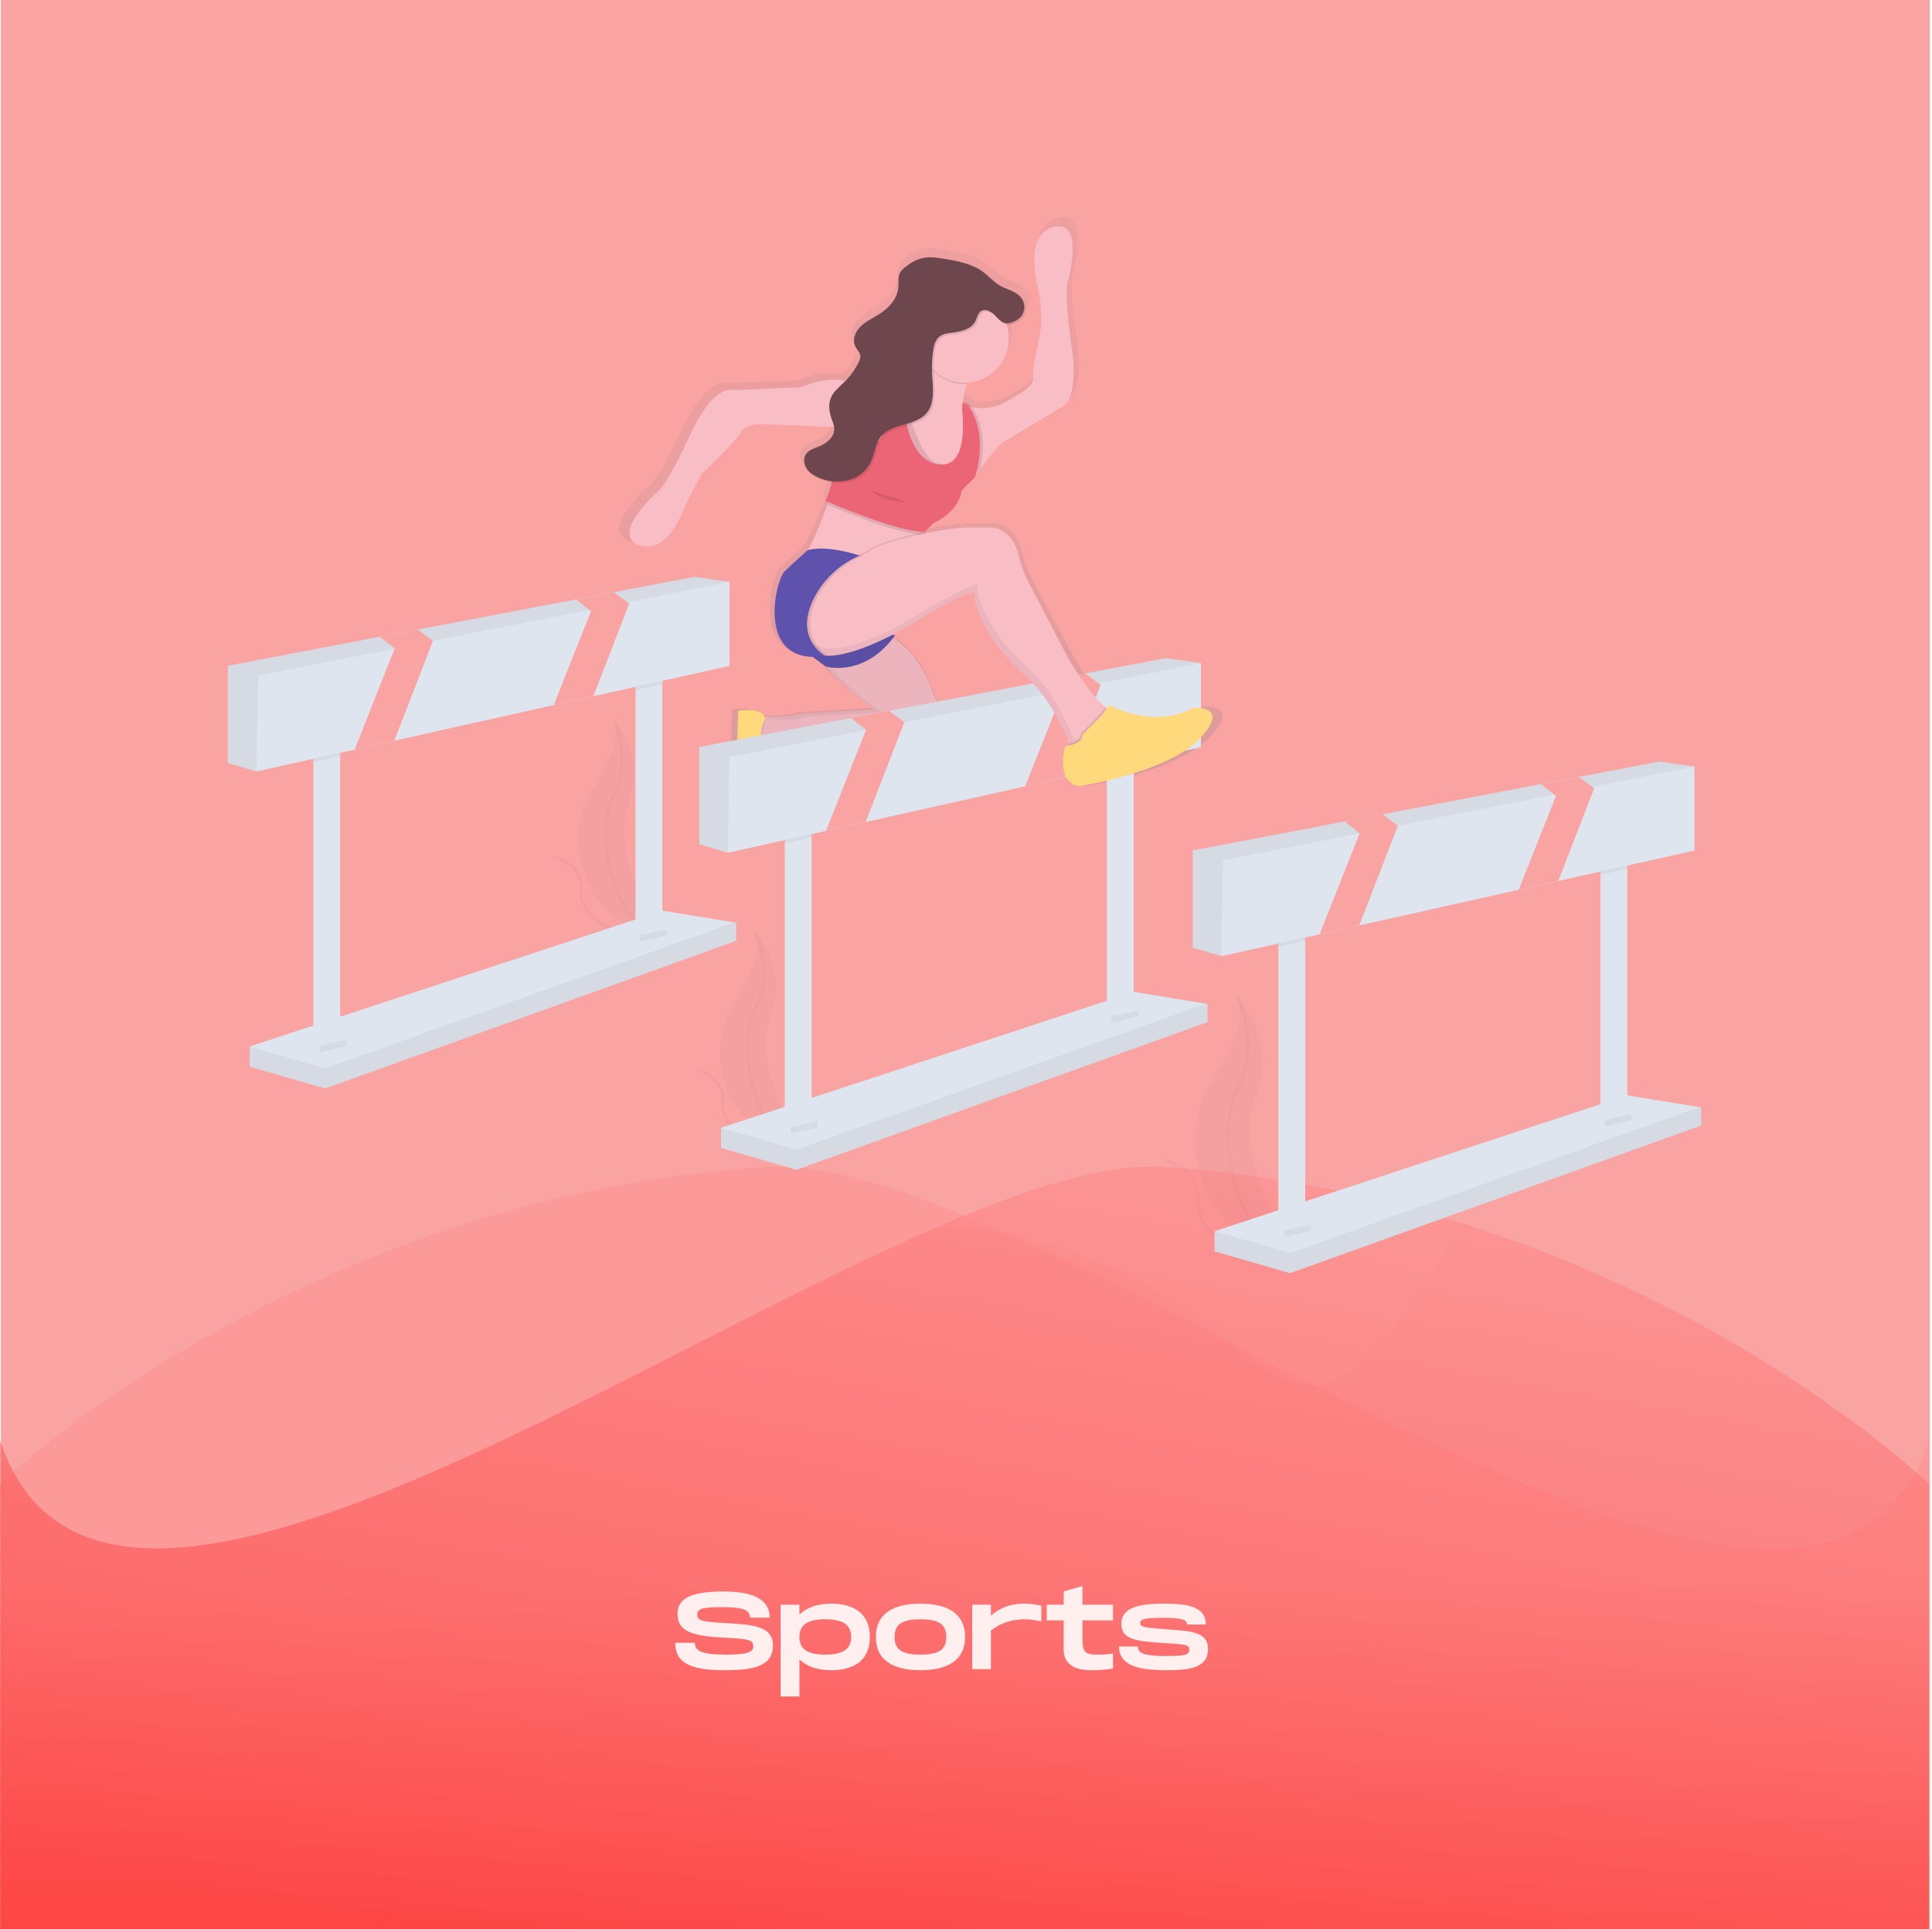 <svg width="636" height="635" viewBox="0 0 636 635" fill="none" xmlns="http://www.w3.org/2000/svg">
<g filter="url(#filter0_ii)">
<rect x="0.283" width="635" height="635" fill="#FAA3A3"/>
<path d="M251.784 384.131C96.685 394.567 0 488.492 0 488.492V635H635V474.042C596.383 592.307 343.381 377.967 251.784 384.131Z" fill="url(#paint0_linear)" fill-opacity="0.5"/>
<path d="M383.216 384.131C538.315 394.567 635 488.492 635 488.492V635H0V474.042C38.617 592.307 291.619 377.967 383.216 384.131Z" fill="url(#paint1_linear)" fill-opacity="0.5"/>
<path d="M222.271 540.767C222.271 548.039 228.427 549.803 238.759 549.803C248.083 549.803 254.455 548.435 254.455 541.703C254.455 535.331 248.299 534.791 238.363 534.251C231.019 533.819 229.507 533.459 229.507 531.515C229.507 529.643 231.019 529.031 237.391 529.031C244.123 529.031 246.895 529.715 246.895 532.487H253.375C253.375 526.259 247.615 523.883 238.111 523.883C228.679 523.883 223.027 525.647 223.027 531.191C223.027 536.843 227.383 538.571 238.363 539.075C246.535 539.471 247.975 539.831 247.975 541.919C247.975 543.899 245.923 544.655 239.119 544.655C230.911 544.655 228.751 543.431 228.751 540.767H222.271ZM273.718 527.879C269.146 527.879 265.474 529.139 263.17 531.515V528.239H256.978V558.443H263.17V546.167C265.474 548.579 269.146 549.803 273.718 549.803C280.558 549.803 286.354 546.959 286.354 538.859C286.354 530.759 280.558 527.879 273.718 527.879ZM271.666 544.655C266.158 544.655 263.17 543.035 263.17 538.859C263.17 534.647 266.158 533.027 271.666 533.027C277.174 533.027 280.198 534.647 280.198 538.859C280.198 543.035 277.174 544.655 271.666 544.655ZM303.017 549.803C311.765 549.803 317.705 546.635 317.705 538.859C317.705 531.047 311.765 527.879 303.017 527.879C294.233 527.879 288.329 531.047 288.329 538.859C288.329 546.635 294.233 549.803 303.017 549.803ZM303.017 544.655C297.293 544.655 294.485 543.251 294.485 538.859C294.485 534.431 297.293 533.027 303.017 533.027C308.705 533.027 311.513 534.431 311.513 538.859C311.513 543.251 308.705 544.655 303.017 544.655ZM337.076 527.879C333.116 527.879 329.372 528.995 326.204 531.839V528.239H320.048V549.443H326.204V536.735C329.948 533.819 333.908 533.027 337.364 533.027C339.164 533.027 340.784 533.243 342.8 533.747V528.599C341.36 528.239 339.596 527.879 337.076 527.879ZM366.395 533.387V528.239H356.351V522.083L350.159 523.847V528.239H344.579V533.387H350.159V543.071C350.159 547.751 353.687 549.803 359.159 549.803C362.003 549.803 364.343 549.623 366.395 549.263V544.295C363.911 544.655 362.831 544.655 360.887 544.655C357.143 544.655 356.351 543.611 356.351 539.507V533.387H366.395ZM368.38 541.991C368.38 548.759 375.94 549.803 384.112 549.803C392.284 549.803 397.684 548.759 397.684 542.783C397.684 537.131 392.032 536.915 383.752 536.303C376.444 535.763 375.328 535.547 375.328 534.215C375.328 532.991 376.984 532.559 382.816 532.559C388.54 532.559 390.772 532.991 390.772 534.755H396.964C396.964 528.923 391.168 527.879 383.176 527.879C375.616 527.879 369.136 528.923 369.136 534.467C369.136 539.579 373.708 540.299 383.032 540.839C390.484 541.307 391.492 541.415 391.492 543.035C391.492 544.691 390.412 545.123 383.752 545.123C376.876 545.123 374.536 544.259 374.536 541.991H368.38Z" fill="#FFEFEF"/>
<g clip-path="url(#clip0)">
<path opacity="0.1" d="M201.79 63.438C247.031 69.63 283.764 112.685 324.524 139.553C333.606 145.54 343.126 150.812 353.191 152.374C386.533 157.549 417.277 121.688 450.775 124.616C477.924 126.989 500.948 155.744 510.716 189.568C520.484 223.391 518.986 261.222 513.562 296.728C505.068 352.176 486.252 406.724 453.499 442.79C448.094 448.743 442.057 454.312 435.116 455.665C423.548 457.946 412.821 448.145 402.81 440.042C357.627 403.456 300.507 394.166 250.062 415.197C232.977 422.318 216.637 432.707 199.154 437.834C165.486 447.688 127.386 435.236 104.528 400.868C81.669 366.5 77.952 310.011 99.731 274.408C108.823 259.549 121.354 249.057 130.899 234.719C154.881 198.726 146.027 162.335 143.06 120.126C140.136 78.535 175.361 59.824 201.79 63.438Z" fill="#FAA3A3"/>
<g opacity="0.2">
<path opacity="0.2" d="M407.437 328.08C407.437 328.08 420.82 341.461 413.275 361.315C405.73 381.169 426.224 414.185 426.224 414.185L425.597 414.083C398.112 409.219 384.457 377.803 399.741 354.457C405.413 345.794 410.079 335.609 407.437 328.08Z" fill="#FAA3A3"/>
<path opacity="0.1" d="M407.437 328.323C407.437 328.323 420.82 341.704 413.275 361.558C405.73 381.412 426.224 414.428 426.224 414.428L425.597 414.326C398.112 409.462 384.457 378.047 399.741 354.7C405.413 346.013 410.079 335.833 407.437 328.323Z" fill="black"/>
<path opacity="0.2" d="M407.437 328.08C407.437 328.08 414.992 344.481 407.437 357.862C399.882 371.242 406.143 408.791 426.214 414.185" stroke="#535461" stroke-miterlimit="10"/>
<path opacity="0.2" d="M383.605 382.215C383.605 382.215 398.875 379.783 400.266 393.465C401.657 407.147 429.629 409.03 429.629 409.03L429.104 409.38C406.006 424.54 383.931 419.035 387.268 398.908C388.499 391.442 388.397 383.922 383.605 382.215Z" fill="#FAA3A3"/>
<path opacity="0.2" d="M383.605 382.215C383.605 382.215 395.46 384.817 394.482 395.59C393.504 406.364 412.082 419.282 429.629 409.044" stroke="#535461" stroke-miterlimit="10"/>
</g>
<g opacity="0.2">
<path opacity="0.2" d="M248.715 307.01C248.715 307.01 259.835 318.129 253.579 334.622C247.323 351.116 264.34 378.553 264.34 378.553L263.819 378.465C240.985 374.433 229.636 348.309 242.332 328.922C247.032 321.709 250.909 313.25 248.715 307.01Z" fill="#FAA3A3"/>
<path opacity="0.1" d="M248.715 307.195C248.715 307.195 259.836 318.313 253.58 334.807C247.324 351.3 264.34 378.737 264.34 378.737L263.795 378.664C240.961 374.632 229.612 348.508 242.308 329.121C247.032 321.893 250.909 313.435 248.715 307.195Z" fill="black"/>
<path opacity="0.2" d="M248.715 307.01C248.715 307.01 254.991 320.629 248.715 331.753C242.44 342.876 247.64 374.068 264.316 378.553" stroke="#535461" stroke-miterlimit="10"/>
<path opacity="0.2" d="M228.911 351.976C228.911 351.976 241.613 349.968 242.756 361.325C243.899 372.682 267.152 374.287 267.152 374.287L266.714 374.579C247.523 387.176 229.179 382.604 231.947 365.877C232.973 359.637 232.89 353.372 228.911 351.976Z" fill="#FAA3A3"/>
<path opacity="0.2" d="M228.911 351.976C228.911 351.976 238.757 354.136 237.95 363.09C237.142 372.045 252.572 382.779 267.137 374.277" stroke="#535461" stroke-miterlimit="10"/>
</g>
<g opacity="0.2">
<path opacity="0.2" d="M202.015 236.971C202.015 236.971 213.135 248.09 206.879 264.583C200.623 281.076 217.64 308.513 217.64 308.513L217.119 308.426C194.285 304.394 182.936 278.27 195.632 258.882C200.331 251.669 204.209 243.211 202.015 236.971Z" fill="#FAA3A3"/>
<path opacity="0.1" d="M202.015 237.155C202.015 237.155 213.135 248.274 206.88 264.767C200.624 281.261 217.64 308.698 217.64 308.698L217.095 308.625C194.261 304.593 182.912 278.469 195.608 259.082C200.332 251.854 204.209 243.396 202.015 237.155Z" fill="black"/>
<path opacity="0.2" d="M202.015 236.971C202.015 236.971 208.29 250.59 202.015 261.713C195.74 272.837 200.94 304.029 217.616 308.513" stroke="#535461" stroke-miterlimit="10"/>
<path opacity="0.2" d="M182.211 281.937C182.211 281.937 194.912 279.928 196.056 291.285C197.199 302.642 220.451 304.248 220.451 304.248L220.014 304.539C200.823 317.137 182.478 312.565 185.246 295.838C186.273 289.598 186.19 283.333 182.211 281.937Z" fill="#FAA3A3"/>
<path opacity="0.2" d="M182.211 281.937C182.211 281.937 192.057 284.097 191.249 293.051C190.442 302.005 205.872 312.74 220.437 304.238" stroke="#535461" stroke-miterlimit="10"/>
</g>
<path d="M82.181 351.125V344.496L218.044 306.397L242.343 303.635V309.71L107.034 358.3L82.181 351.125Z" fill="#DFE5EE"/>
<path opacity="0.05" d="M82.181 351.125V344.496L218.044 306.397L242.343 303.635V309.71L107.034 358.3L82.181 351.125Z" fill="black"/>
<path d="M82.181 344.496L218.044 299.768L241.793 303.635L107.034 351.675L82.181 344.496Z" fill="#DFE5EE"/>
<path d="M112.005 243.444H103.166V346.154H112.005V243.444Z" fill="#DFE5EE"/>
<path d="M218.044 219.699H209.205V309.71H218.044V219.699Z" fill="#DFE5EE"/>
<path d="M240.133 191.537V219.149L129.809 243.79L116.758 246.708L84.389 253.936L75 251.173V219.149L125.062 209.607L137.52 207.233L228.536 189.884L240.133 191.537Z" fill="#DFE5EE"/>
<path opacity="0.05" d="M240.133 191.537V219.149L129.809 243.79L116.758 246.708L84.389 253.936L75 251.173V219.149L125.062 209.607L137.52 207.233L228.536 189.884L240.133 191.537Z" fill="black"/>
<path opacity="0.05" d="M112.005 243.444V248.872L103.166 250.847V243.444H112.005Z" fill="black"/>
<path opacity="0.05" d="M218.044 219.699V225.19L209.205 227.16V219.699H218.044Z" fill="black"/>
<path d="M240.133 191.537V219.149L195.34 229.154L182.313 232.063L129.809 243.79L116.758 246.708L84.389 253.936L84.943 222.462L129.926 213.498L142.511 210.993H142.516L193.939 200.744L206.5 198.24L240.133 191.537Z" fill="#DFE5EE"/>
<path d="M142.516 210.993L129.81 243.79L116.758 246.708L129.926 213.497L125.062 209.606L137.52 207.233L142.511 210.993H142.516Z" fill="#FAA3A3"/>
<path d="M207.132 198.716L195.34 229.154L182.313 232.063L194.543 201.221L193.939 200.745L189.678 197.33L202.136 194.957L206.5 198.24L207.127 198.716H207.132Z" fill="#FAA3A3"/>
<path opacity="0.05" d="M105.103 344.36L113.937 342.288V344.36L105.103 346.432V344.36Z" fill="black"/>
<path opacity="0.05" d="M210.586 307.915L219.42 305.843V307.915L210.586 309.987V307.915Z" fill="black"/>
<path d="M395.932 232.51C381.849 239.928 367.27 231.538 367.27 231.538C367.041 231.966 366.779 232.376 366.486 232.763C366.306 232.627 366.122 232.486 365.937 232.335C359.885 227.389 353.187 215.711 353.187 215.711L340.135 191.241C338.536 188.3 337.33 185.162 336.55 181.907C334.399 172.578 327.536 172.179 327.536 172.179H319.494C315.603 172.179 309.979 172.996 304.414 174.125C304.562 173.973 304.659 173.779 304.691 173.57L304.424 173.624L307.411 170.705C307.411 170.705 315.958 167.242 316.965 159.825L321.489 155.374C321.489 155.374 321.635 154.985 321.839 154.3L323.342 152.408C329.89 144.212 330.362 144.076 330.362 144.076L350.214 132.33C350.214 132.33 357.341 131.318 354.369 111.391C351.396 91.463 353.396 89.017 353.396 89.017C353.396 89.017 358.795 69.051 348.444 71.536C338.092 74.022 342.771 91.089 342.771 91.089L343.491 94.858C344.394 99.579 344.344 104.432 343.345 109.134C342.27 114.216 341.069 120.496 341.37 121.994C341.901 124.606 335.922 127.913 335.922 127.913L332.541 129.888C328.962 131.977 324.746 132.696 320.676 131.911L320.496 131.639L318.473 130.121C318.413 130.329 318.364 130.54 318.327 130.754L317.5 130.121V130.17C317.5 129.995 317.5 129.829 317.539 129.645C317.776 127.774 318.215 125.935 318.847 124.158C318.901 123.993 318.969 123.818 319.027 123.672C322.809 123.443 326.363 121.786 328.969 119.036C331.576 116.286 333.04 112.65 333.067 108.861C333.067 107.301 332.818 105.751 332.327 104.27C332.71 104.341 333.102 104.341 333.485 104.27C335.304 103.978 337.236 103.044 338.179 101.434C338.678 100.55 338.908 99.54 338.839 98.527C338.771 97.514 338.408 96.543 337.795 95.734C337.563 95.438 337.302 95.166 337.017 94.922C335.29 92.976 332.4 92.49 330.104 91.181C327.92 89.951 326.261 87.986 324.228 86.522C320.385 83.744 315.471 82.908 310.782 82.144C308.768 81.818 306.72 81.492 304.696 81.76C302.137 82.1 299.783 83.38 297.779 84.98C297.068 85.49 296.473 86.145 296.032 86.901C295.288 88.36 295.614 90.072 295.483 91.687C295.162 95.617 292.077 98.817 288.672 100.904C286.581 102.183 284.294 103.205 282.538 104.922C280.782 106.639 279.746 109.348 280.84 111.517C281.419 112.665 282.562 113.623 282.572 114.922C282.534 115.493 282.368 116.048 282.086 116.546C280.917 118.985 279.339 121.206 277.42 123.112C270.318 121.4 262.652 125.165 262.652 125.165L239.52 126.138C239.52 126.138 232.982 123.171 224.44 141.469C215.898 159.767 212.872 160.759 212.872 160.759C212.872 160.759 197.305 174.606 207.341 178.069C217.377 181.532 222.908 164.713 222.908 164.713L228.478 154.363C228.478 154.363 241.048 142.49 242.055 140.019C243.062 137.548 249.094 137.548 249.094 137.548L273.616 138.521C273.649 138.719 273.668 138.919 273.675 139.119C273.733 141.863 271.16 143.983 268.572 145C266.937 145.652 265.069 146.143 264.072 147.573C263.075 149.003 263.313 151.08 264.315 152.539C264.621 152.975 264.979 153.372 265.381 153.721C266.432 154.805 267.716 155.636 269.136 156.153C270.313 156.622 271.538 156.961 272.789 157.164C272.281 159.264 271.589 161.314 270.722 163.293L271.695 163.711L271.374 164.567C270.002 168.21 267.176 175.399 264.675 179.747C264.651 179.747 260.132 183.58 256.624 187.043C253.944 189.679 247.484 215.059 266.388 215.516L270.702 218.697H270.79C274.628 224.115 287.3 233.016 287.3 233.016L264.889 234.339C263.771 234.407 262.659 234.542 261.557 234.743C261.191 234.808 260.824 234.881 260.458 234.962C256.508 235.828 252.134 235.521 249.79 235.244C248.238 232.326 241.033 233.512 241.033 233.512C241.033 233.512 240.026 248.352 241.52 256.757C243.013 265.162 248.559 259.724 248.559 259.724C247.552 252.306 255.856 246.849 255.856 246.849C256.911 246.319 258.162 245.677 259.631 244.904C264.291 242.404 286.459 246.227 293.313 247.491C294.822 247.772 296.356 247.902 297.891 247.88C317.539 247.559 312.436 237.977 312.436 237.977L308.481 230.195C307.832 228.901 307.254 227.573 306.749 226.217C303.256 216.975 297.827 211.888 293.668 209.164C293.892 208.882 294.116 208.6 294.335 208.303C294.335 208.303 294.004 208.225 293.503 208.074C297.015 206.28 299.34 204.845 299.34 204.845C299.34 204.845 322.471 190.997 321.469 194.46C320.467 197.924 326.499 211.275 337.561 220.672C337.883 220.944 338.194 221.221 338.505 221.504L338.807 221.781L339.425 222.364L339.76 222.69L340.334 223.264L340.655 223.595L341.263 224.247L341.507 224.509C341.782 224.814 342.055 225.122 342.324 225.434L342.499 225.643C342.707 225.889 342.913 226.136 343.117 226.382L343.394 226.727L343.881 227.35L344.163 227.715L344.649 228.352L344.902 228.687L345.466 229.471L345.603 229.655C345.833 229.98 346.058 230.304 346.279 230.628L346.444 230.876L346.931 231.611L347.135 231.927L347.568 232.608L347.758 232.909L348.21 233.653L348.341 233.867C348.734 234.516 349.107 235.164 349.46 235.813L349.519 235.92L349.981 236.757L350.054 236.893L350.496 237.729L350.526 237.788C351.772 240.168 352.888 242.615 353.868 245.118C353.302 245.254 352.729 245.351 352.15 245.409C349.134 258.766 357.18 258.766 357.18 258.766C357.18 258.766 386.854 254.315 397.917 242.939C408.979 231.562 395.932 232.51 395.932 232.51Z" fill="url(#paint2_linear)"/>
<path d="M288.313 207.213C288.313 207.213 300.542 210.385 306.642 226.776C307.132 228.102 307.692 229.401 308.321 230.667L312.149 238.342C312.149 238.342 317.087 247.763 298.081 248.07C296.596 248.091 295.113 247.962 293.654 247.686C287.023 246.445 265.58 242.686 261.061 245.142C258.536 246.572 255.938 247.871 253.278 249.033L247.927 243.196L249.873 235.414C249.873 235.414 256.299 236.62 261.849 235.38C263.259 235.062 264.692 234.857 266.135 234.767L287.826 233.478C287.826 233.478 270.8 221.319 270.8 216.941C270.8 212.564 288.313 207.213 288.313 207.213Z" fill="#F8BDC5"/>
<path opacity="0.05" d="M251.828 236.883C251.828 236.883 246.477 245.609 257.417 247.097C257.417 247.097 249.396 252.447 250.368 259.743C250.368 259.743 245.017 265.093 243.558 256.825C242.099 248.556 243.072 233.965 243.072 233.965C243.072 233.965 251.828 232.505 251.828 236.883Z" fill="black"/>
<path opacity="0.05" d="M288.313 207.213C288.313 207.213 300.542 210.385 306.642 226.776C307.132 228.102 307.692 229.401 308.321 230.667L312.149 238.342C312.149 238.342 317.087 247.763 298.081 248.07C296.596 248.091 295.113 247.962 293.654 247.686C287.023 246.445 265.58 242.686 261.061 245.142C258.536 246.572 255.938 247.871 253.278 249.033L247.927 243.196L249.873 235.414C249.873 235.414 256.299 236.62 261.849 235.38C263.259 235.062 264.692 234.857 266.135 234.767L287.826 233.478C287.826 233.478 270.8 221.319 270.8 216.941C270.8 212.564 288.313 207.213 288.313 207.213Z" fill="black"/>
<path opacity="0.05" d="M250.368 244.179L252.314 236.397C252.314 236.397 258.74 237.603 264.291 236.362C265.701 236.045 267.134 235.84 268.577 235.75L290.258 234.451C290.258 234.451 273.232 222.291 273.232 217.914C273.232 213.536 290.744 208.186 290.744 208.186L290.876 208.225C290.052 207.814 289.194 207.476 288.312 207.213C288.312 207.213 270.8 212.564 270.8 216.941C270.8 221.319 287.826 233.478 287.826 233.478L266.149 234.777C264.706 234.867 263.273 235.072 261.863 235.39C256.313 236.63 249.887 235.424 249.887 235.424L247.941 243.206L253.292 249.043C253.292 249.043 253.652 248.897 254.391 248.556L250.368 244.179Z" fill="black"/>
<path d="M251.828 236.883C251.828 236.883 246.477 245.609 257.417 247.097C257.417 247.097 249.396 252.447 250.368 259.743C250.368 259.743 245.017 265.093 243.558 256.825C242.099 248.556 243.072 233.965 243.072 233.965C243.072 233.965 251.828 232.505 251.828 236.883Z" fill="#FFD97B"/>
<path d="M237.361 377.877V371.247L373.224 333.149L397.523 330.386V336.461L262.214 385.051L237.361 377.877Z" fill="#DFE5EE"/>
<path opacity="0.05" d="M237.361 377.877V371.247L373.224 333.149L397.523 330.386V336.461L262.214 385.051L237.361 377.877Z" fill="black"/>
<path d="M237.361 371.247L373.224 326.519L396.973 330.386L262.214 378.426L237.361 371.247Z" fill="#DFE5EE"/>
<path d="M267.186 270.196H258.347V372.906H267.186V270.196Z" fill="#DFE5EE"/>
<path d="M373.224 246.45H364.385V336.461H373.224V246.45Z" fill="#DFE5EE"/>
<path d="M395.314 218.288V245.9L284.99 270.541L271.938 273.459L239.569 280.687L230.18 277.924V245.9L280.237 236.358L292.7 233.984L383.717 216.635L395.314 218.288Z" fill="#DFE5EE"/>
<path opacity="0.05" d="M395.314 218.288V245.9L284.99 270.541L271.938 273.459L239.569 280.687L230.18 277.924V245.9L280.237 236.358L292.7 233.984L383.717 216.635L395.314 218.288Z" fill="black"/>
<path opacity="0.05" d="M267.186 270.196V275.624L258.347 277.598V270.196H267.186Z" fill="black"/>
<path opacity="0.05" d="M373.224 246.45V251.941L364.385 253.911V246.45H373.224Z" fill="black"/>
<path d="M395.315 218.289V245.901L350.522 255.906L337.494 258.814L284.991 270.541L271.939 273.46L239.57 280.687L240.124 249.213L285.107 240.249L297.692 237.744H297.697L349.121 227.496L361.681 224.991L395.315 218.289Z" fill="#DFE5EE"/>
<path d="M297.696 237.744L284.99 270.541L271.938 273.46L285.106 240.249L280.237 236.358L292.7 233.984L297.691 237.744H297.696Z" fill="#FAA3A3"/>
<path d="M362.313 225.467L350.522 255.905L337.494 258.814L349.724 227.972L349.121 227.495L344.859 224.081L357.317 221.707L361.681 224.991L362.308 225.467H362.313Z" fill="#FAA3A3"/>
<path opacity="0.05" d="M260.283 371.111L269.117 369.039V371.111L260.283 373.183V371.111Z" fill="black"/>
<path opacity="0.05" d="M365.766 334.666L374.6 332.594V334.666L365.766 336.733V334.666Z" fill="black"/>
<path d="M348.697 134.45L329.492 146.002C329.492 146.002 329.035 146.138 322.681 154.198L320.4 157.116C315.574 163.317 305.543 165.385 305.543 165.385L299.181 155.598L297.838 143.711L299.249 138.911L300.367 135.107L310.155 136.508L314.095 138.633L318.96 133.769C319.339 133.872 319.724 133.964 320.108 134.037C324.045 134.813 328.131 134.112 331.584 132.067L334.853 130.122C334.853 130.122 340.632 126.868 340.121 124.285C339.829 122.826 340.992 116.639 342.033 111.639C342.999 107.014 343.047 102.245 342.174 97.602L341.478 93.895C341.478 93.895 336.959 77.106 346.965 74.674C356.972 72.242 351.757 91.862 351.757 91.862C351.757 91.862 349.84 94.265 352.73 113.862C355.62 133.458 348.697 134.45 348.697 134.45Z" fill="#F8BDC5"/>
<path d="M317.038 131.843C316.493 136.989 318.96 137.68 318.96 137.68L320.419 143.516V149.839L316.041 157.135H305.339L296.096 152.758V132.33L294.637 127.466C295.453 127.413 296.266 127.308 297.069 127.15C301.763 126.211 304.424 123.604 305.923 120.773C308.258 116.342 307.771 111.396 307.771 111.396C307.771 111.396 327.23 106.045 320.419 121.123C319.514 123.132 318.824 124.898 318.303 126.473C317.693 128.214 317.269 130.014 317.038 131.843V131.843Z" fill="#F8BDC5"/>
<path d="M304.653 174.543C304.621 174.758 304.52 174.958 304.365 175.112C304.112 175.406 303.901 175.733 303.738 176.085C301.461 180.379 297.069 195.54 297.069 195.54L273.232 186.785L272.887 186.698L263.503 184.353C266.164 182.451 270.61 171.046 272.42 166.153C272.906 164.786 273.232 163.925 273.232 163.925L298.528 166.357C298.528 166.357 305.085 172.096 304.653 174.543Z" fill="#F8BDC5"/>
<path d="M294.637 125.987C294.637 125.987 287.34 128.905 280.043 125.987C272.746 123.068 263.99 127.446 263.99 127.446L241.612 128.419C241.612 128.419 235.288 125.5 227.019 143.497C218.749 161.493 215.83 162.466 215.83 162.466C215.83 162.466 200.75 176.085 210.479 179.489C220.208 182.894 225.559 166.357 225.559 166.357L230.91 156.143C230.91 156.143 243.072 144.469 244.045 142.038C245.018 139.606 250.855 139.606 250.855 139.606L275.178 140.578L275.027 147.689L282.475 154.197L289.285 148.361L294.637 137.66V125.987Z" fill="#F8BDC5"/>
<path opacity="0.1" d="M320.418 121.123C319.514 123.132 318.823 124.898 318.302 126.474C318.04 126.474 317.767 126.474 317.5 126.474C315.259 126.476 313.048 125.961 311.039 124.969C309.03 123.977 307.277 122.534 305.917 120.754C308.257 116.342 307.77 111.396 307.77 111.396C307.77 111.396 327.229 106.045 320.418 121.123Z" fill="black"/>
<path d="M317.5 125.987C325.56 125.987 332.094 119.454 332.094 111.396C332.094 103.337 325.56 96.804 317.5 96.804C309.44 96.804 302.906 103.337 302.906 111.396C302.906 119.454 309.44 125.987 317.5 125.987Z" fill="#F8BDC5"/>
<path opacity="0.1" d="M304.652 174.543C304.62 174.758 304.52 174.958 304.365 175.112C304.112 175.406 303.901 175.733 303.738 176.085C295.084 175.705 276.146 167.763 272.419 166.172C272.906 164.805 273.232 163.944 273.232 163.944L298.528 166.376C298.528 166.376 305.085 172.096 304.652 174.543Z" fill="black"/>
<path opacity="0.1" d="M322.7 154.197L320.419 157.116C315.593 163.317 305.562 165.384 305.562 165.384L299.2 155.598L297.857 143.711L298.285 132.067C299.642 138.39 303.437 151.581 309.23 152.738C318.916 154.684 318.22 140.807 317.743 134.985C317.671 134.086 317.753 133.181 317.987 132.31L319.932 133.769L320.108 134.037C324.744 141.235 323.703 149.805 322.7 154.197Z" fill="black"/>
<path d="M297.068 125.014H292.204C292.204 125.014 297.068 156.143 274.205 147.388C274.205 147.388 276.151 154.684 271.772 164.898C271.772 164.898 295.122 175.112 304.365 175.112L307.284 172.194C307.284 172.194 315.554 168.789 316.527 161.493L320.905 157.116C320.905 157.116 325.769 143.983 318.959 133.769L317.013 132.31C316.779 133.181 316.697 134.086 316.77 134.985C317.256 140.822 317.942 154.674 308.257 152.738C296.095 150.306 297.068 125.014 297.068 125.014Z" fill="#EB6576"/>
<path d="M263.989 213.537L271.773 219.373C271.773 219.373 284.421 223.264 294.636 209.159C294.636 209.159 288.312 207.7 289.285 204.295C290.258 200.891 263.989 213.537 263.989 213.537Z" fill="#5E52AD"/>
<path opacity="0.05" d="M263.989 213.537L271.773 219.373C271.773 219.373 284.421 223.264 294.636 209.159C294.636 209.159 288.312 207.7 289.285 204.295C290.258 200.891 263.989 213.537 263.989 213.537Z" fill="black"/>
<path opacity="0.1" d="M304.652 175.029C304.621 175.245 304.52 175.444 304.365 175.598C302.42 177.544 297.069 196.027 297.069 196.027L273.232 187.272L272.887 187.184C274.734 186.017 276.689 185.03 278.724 184.237C280.383 183.595 282.052 182.914 283.496 182.262C284.667 181.761 285.792 181.159 286.858 180.462C288.896 179.003 296.723 176.668 304.652 175.029Z" fill="black"/>
<path d="M359.822 244.179L352.525 246.124C352.525 246.124 352.36 245.638 352.039 244.792C350.482 240.832 345.297 228.93 336.472 221.319C325.77 212.077 319.933 198.945 320.905 195.54C321.878 192.135 299.501 205.754 299.501 205.754C299.501 205.754 283.278 215.847 272.556 215.861C270.954 215.907 269.361 215.612 267.881 214.995C263.747 213.133 262.073 209.869 261.514 206.727C261.183 204.738 261.271 202.702 261.774 200.749C262.276 198.797 263.182 196.971 264.432 195.389C268.139 190.598 273.085 186.91 278.734 184.723C280.393 184.081 282.062 183.4 283.507 182.748C284.677 182.247 285.802 181.645 286.868 180.948C290.273 178.517 309.732 173.653 318.974 173.653H326.758C326.758 173.653 333.393 174.042 335.475 183.215C336.225 186.406 337.386 189.486 338.929 192.379L351.552 216.455C351.552 216.455 358.032 227.938 363.884 232.802C365.553 234.193 367.173 235.044 368.578 234.937C374.902 234.451 359.822 244.179 359.822 244.179Z" fill="#F8BDC5"/>
<path opacity="0.1" d="M337.037 104.11C337.519 103.239 337.741 102.247 337.675 101.254C337.61 100.26 337.26 99.306 336.667 98.506C335.032 96.381 332.08 95.894 329.749 94.562C327.633 93.351 326.033 91.42 324.068 89.98C320.351 87.251 315.613 86.425 311.064 85.68C309.119 85.359 307.134 85.038 305.178 85.306C302.702 85.641 300.426 86.901 298.485 88.472C297.796 88.976 297.221 89.619 296.797 90.359C296.077 91.78 296.393 93.482 296.266 95.068C295.955 98.934 292.968 102.081 289.675 104.129C287.651 105.389 285.423 106.391 283.74 108.078C282.057 109.766 281.04 112.432 282.101 114.562C282.665 115.69 283.769 116.634 283.774 117.899C283.742 118.459 283.586 119.006 283.317 119.499C282.165 121.949 280.594 124.179 278.676 126.089C276.954 127.801 274.896 129.338 274.001 131.6C273.14 133.774 273.515 136.255 274.308 138.458C274.677 139.509 275.139 140.559 275.159 141.668C275.212 144.368 272.727 146.44 270.221 147.451C268.64 148.089 266.816 148.575 265.868 149.981C264.919 151.386 265.133 153.429 266.101 154.845C267.069 156.26 268.631 157.208 270.236 157.855C273.216 159.11 276.519 159.38 279.664 158.624C281.223 158.234 282.684 157.523 283.953 156.537C285.222 155.55 286.271 154.309 287.033 152.894C288.493 150.054 288.59 146.571 290.614 144.091C294.179 139.757 301.7 140.851 305.422 136.644C308.408 133.264 307.596 128.142 307.367 123.638C307.235 121.129 307.34 118.613 307.679 116.123C307.922 114.353 308.37 112.451 309.761 111.332C310.885 110.428 312.402 110.223 313.832 110.048C316.819 109.674 320.259 108.949 321.616 106.259C322.18 105.141 322.35 103.73 323.367 103.001C324.773 101.989 326.743 103.001 327.969 104.217C329.321 105.564 330.455 107.222 332.512 106.887C334.259 106.614 336.127 105.695 337.037 104.11Z" fill="black"/>
<path d="M336.511 103.584C336.992 102.713 337.213 101.721 337.147 100.728C337.08 99.734 336.73 98.781 336.136 97.981C334.502 95.856 331.549 95.369 329.219 94.037C327.103 92.825 325.502 90.894 323.537 89.455C319.82 86.726 315.082 85.899 310.534 85.155C308.588 84.834 306.603 84.513 304.648 84.781C302.172 85.116 299.895 86.376 297.954 87.947C297.265 88.451 296.69 89.094 296.266 89.834C295.546 91.254 295.862 92.957 295.736 94.542C295.424 98.409 292.437 101.556 289.144 103.604C287.12 104.863 284.892 105.865 283.209 107.553C281.526 109.241 280.509 111.906 281.57 114.037C282.134 115.165 283.239 116.109 283.243 117.373C283.211 117.934 283.055 118.481 282.786 118.974C281.634 121.423 280.064 123.654 278.145 125.564C276.423 127.276 274.365 128.813 273.47 131.075C272.609 133.249 272.984 135.73 273.777 137.933C274.147 138.983 274.609 140.034 274.628 141.143C274.682 143.842 272.196 145.914 269.691 146.926C268.11 147.563 266.285 148.05 265.337 149.455C264.388 150.861 264.602 152.904 265.57 154.319C266.538 155.735 268.1 156.683 269.705 157.33C272.685 158.585 275.989 158.854 279.133 158.098C280.692 157.709 282.154 156.998 283.423 156.011C284.692 155.025 285.741 153.784 286.503 152.369C287.962 149.528 288.059 146.046 290.083 143.565C293.649 139.231 301.169 140.326 304.891 136.119C307.878 132.738 307.065 127.617 306.837 123.113C306.705 120.604 306.809 118.088 307.148 115.598C307.391 113.828 307.839 111.926 309.23 110.807C310.354 109.902 311.872 109.698 313.302 109.523C316.289 109.149 319.728 108.424 321.085 105.734C321.649 104.615 321.82 103.205 322.836 102.475C324.242 101.464 326.212 102.475 327.438 103.691C328.791 105.039 329.924 106.697 331.982 106.362C333.728 106.084 335.601 105.165 336.511 103.584Z" fill="#6E464E"/>
<path opacity="0.1" d="M286.124 161.25C286.124 161.25 291.475 165.627 298.286 165.141Z" fill="black"/>
<path opacity="0.05" d="M369.755 235.025C366.963 237.768 360.795 241.747 360.795 241.747L353.498 243.693C353.498 243.693 348.147 228.128 337.444 218.887C326.742 209.646 320.905 196.513 321.878 193.108C322.851 189.704 300.474 203.323 300.474 203.323C300.474 203.323 284.25 213.415 273.529 213.43C271.927 213.475 270.333 213.18 268.854 212.564C264.719 210.701 263.045 207.437 262.486 204.295C262.108 202.136 262.245 199.918 262.885 197.822C261.473 200.562 260.991 203.688 261.513 206.727C262.072 209.869 263.746 213.133 267.881 214.996C269.36 215.612 270.954 215.907 272.556 215.862C283.258 215.862 299.501 205.754 299.501 205.754C299.501 205.754 321.878 192.136 320.905 195.54C319.932 198.945 325.769 212.078 336.472 221.319C347.174 230.56 352.525 246.125 352.525 246.125L359.822 244.179C359.822 244.179 372.416 236.051 369.755 235.025Z" fill="black"/>
<path opacity="0.1" d="M283.935 182.894L283.108 183.279C277.071 186.05 272.126 190.748 269.049 196.635C262.53 209.32 271.146 215.035 272.556 215.862C270.954 215.907 269.361 215.612 267.881 214.996C263.747 213.133 262.073 209.869 261.514 206.727C261.183 204.738 261.271 202.702 261.774 200.75C262.276 198.797 263.182 196.971 264.432 195.39C268.139 190.598 273.085 186.91 278.734 184.723C280.393 184.081 282.062 183.4 283.507 182.748L283.935 182.894Z" fill="black"/>
<path d="M282.961 182.894C282.961 182.894 272.746 179.266 265.935 181.08C265.935 181.08 261.557 184.84 258.152 188.244C255.379 191.017 248.423 219.373 271.773 215.968C271.773 215.968 260.993 210.414 268.076 196.634C271.152 190.748 276.097 186.05 282.134 183.278L282.961 182.894Z" fill="#5E52AD"/>
<path opacity="0.1" d="M359.822 244.179L352.525 246.124C352.525 246.124 352.36 245.638 352.039 244.792C353.736 244.344 355.93 243.332 355.93 241.26C355.93 241.26 361.5 236.061 363.884 232.802C365.552 234.193 367.172 235.044 368.578 234.937C374.902 234.451 359.822 244.179 359.822 244.179Z" fill="black"/>
<path d="M356.417 241.747C356.417 241.747 363.714 234.937 365.173 232.019C365.173 232.019 379.281 240.288 392.902 232.992C392.902 232.992 405.55 232.019 394.848 243.206C384.145 254.393 355.444 258.77 355.444 258.77C355.444 258.77 347.661 258.77 350.58 245.638C350.58 245.638 356.417 245.152 356.417 241.747Z" fill="#FFD97B"/>
<path d="M399.838 411.924V405.294L535.701 367.196L560 364.433V370.508L424.691 419.098L399.838 411.924Z" fill="#DFE5EE"/>
<path opacity="0.05" d="M399.838 411.924V405.294L535.701 367.196L560 364.433V370.508L424.691 419.098L399.838 411.924Z" fill="black"/>
<path d="M399.838 405.294L535.701 360.566L559.45 364.433L424.691 412.473L399.838 405.294Z" fill="#DFE5EE"/>
<path d="M429.663 304.242H420.824V406.953H429.663V304.242Z" fill="#DFE5EE"/>
<path d="M535.701 280.497H526.862V370.508H535.701V280.497Z" fill="#DFE5EE"/>
<path d="M557.792 252.336V279.948L447.468 304.588L434.416 307.506L402.047 314.734L392.658 311.971V279.948L442.715 270.405L455.178 268.031L546.194 250.682L557.792 252.336Z" fill="#DFE5EE"/>
<path opacity="0.05" d="M557.792 252.336V279.948L447.468 304.588L434.416 307.506L402.047 314.734L392.658 311.971V279.948L442.715 270.405L455.178 268.031L546.194 250.682L557.792 252.336Z" fill="black"/>
<path opacity="0.05" d="M429.663 304.242V309.671L420.824 311.645V304.242H429.663Z" fill="black"/>
<path opacity="0.05" d="M535.701 280.497V285.989L526.862 287.959V280.497H535.701Z" fill="black"/>
<path d="M557.792 252.336V279.948L512.999 289.953L499.971 292.861L447.468 304.588L434.416 307.506L402.047 314.734L402.601 283.26L447.584 274.296L460.169 271.791H460.174L511.598 261.543L524.158 259.038L557.792 252.336Z" fill="#DFE5EE"/>
<path d="M460.174 271.791L447.467 304.588L434.416 307.506L447.584 274.296L442.715 270.405L455.178 268.031L460.169 271.791H460.174Z" fill="#FAA3A3"/>
<path d="M524.79 259.515L512.998 289.953L499.971 292.861L512.2 262.019L511.597 261.543L507.336 258.128L519.794 255.755L524.158 259.038L524.785 259.515H524.79Z" fill="#FAA3A3"/>
<path opacity="0.05" d="M422.76 405.158L431.594 403.086V405.158L422.76 407.23V405.158Z" fill="black"/>
<path opacity="0.05" d="M528.244 368.713L537.078 366.641V368.713L528.244 370.78V368.713Z" fill="black"/>
</g>
</g>
<defs>
<filter id="filter0_ii" x="-4" y="-4" width="643.283" height="643" filterUnits="userSpaceOnUse" color-interpolation-filters="sRGB">
<feFlood flood-opacity="0" result="BackgroundImageFix"/>
<feBlend mode="normal" in="SourceGraphic" in2="BackgroundImageFix" result="shape"/>
<feColorMatrix in="SourceAlpha" type="matrix" values="0 0 0 0 0 0 0 0 0 0 0 0 0 0 0 0 0 0 127 0" result="hardAlpha"/>
<feOffset dx="4" dy="-4"/>
<feGaussianBlur stdDeviation="4.5"/>
<feComposite in2="hardAlpha" operator="arithmetic" k2="-1" k3="1"/>
<feColorMatrix type="matrix" values="0 0 0 0 0 0 0 0 0 0 0 0 0 0 0 0 0 0 0.25 0"/>
<feBlend mode="normal" in2="shape" result="effect1_innerShadow"/>
<feColorMatrix in="SourceAlpha" type="matrix" values="0 0 0 0 0 0 0 0 0 0 0 0 0 0 0 0 0 0 127 0" result="hardAlpha"/>
<feOffset dx="-4" dy="4"/>
<feGaussianBlur stdDeviation="3"/>
<feComposite in2="hardAlpha" operator="arithmetic" k2="-1" k3="1"/>
<feColorMatrix type="matrix" values="0 0 0 0 1 0 0 0 0 1 0 0 0 0 1 0 0 0 0.3 0"/>
<feBlend mode="normal" in2="effect1_innerShadow" result="effect2_innerShadow"/>
</filter>
<linearGradient id="paint0_linear" x1="338.5" y1="663" x2="337.529" y2="521.952" gradientUnits="userSpaceOnUse">
<stop stop-color="#FF2020"/>
<stop offset="1" stop-color="#FD8F8F"/>
</linearGradient>
<linearGradient id="paint1_linear" x1="296.5" y1="663" x2="354.609" y2="344.104" gradientUnits="userSpaceOnUse">
<stop stop-color="#FF2020"/>
<stop offset="1" stop-color="#FD8F8F"/>
</linearGradient>
<linearGradient id="paint2_linear" x1="303.179" y1="261.446" x2="303.179" y2="71.303" gradientUnits="userSpaceOnUse">
<stop stop-color="#808080" stop-opacity="0.25"/>
<stop offset="0.54" stop-color="#808080" stop-opacity="0.12"/>
<stop offset="1" stop-color="#808080" stop-opacity="0.1"/>
</linearGradient>
<clipPath id="clip0">
<rect width="485" height="393" fill="white" transform="translate(75 63)"/>
</clipPath>
</defs>
</svg>
